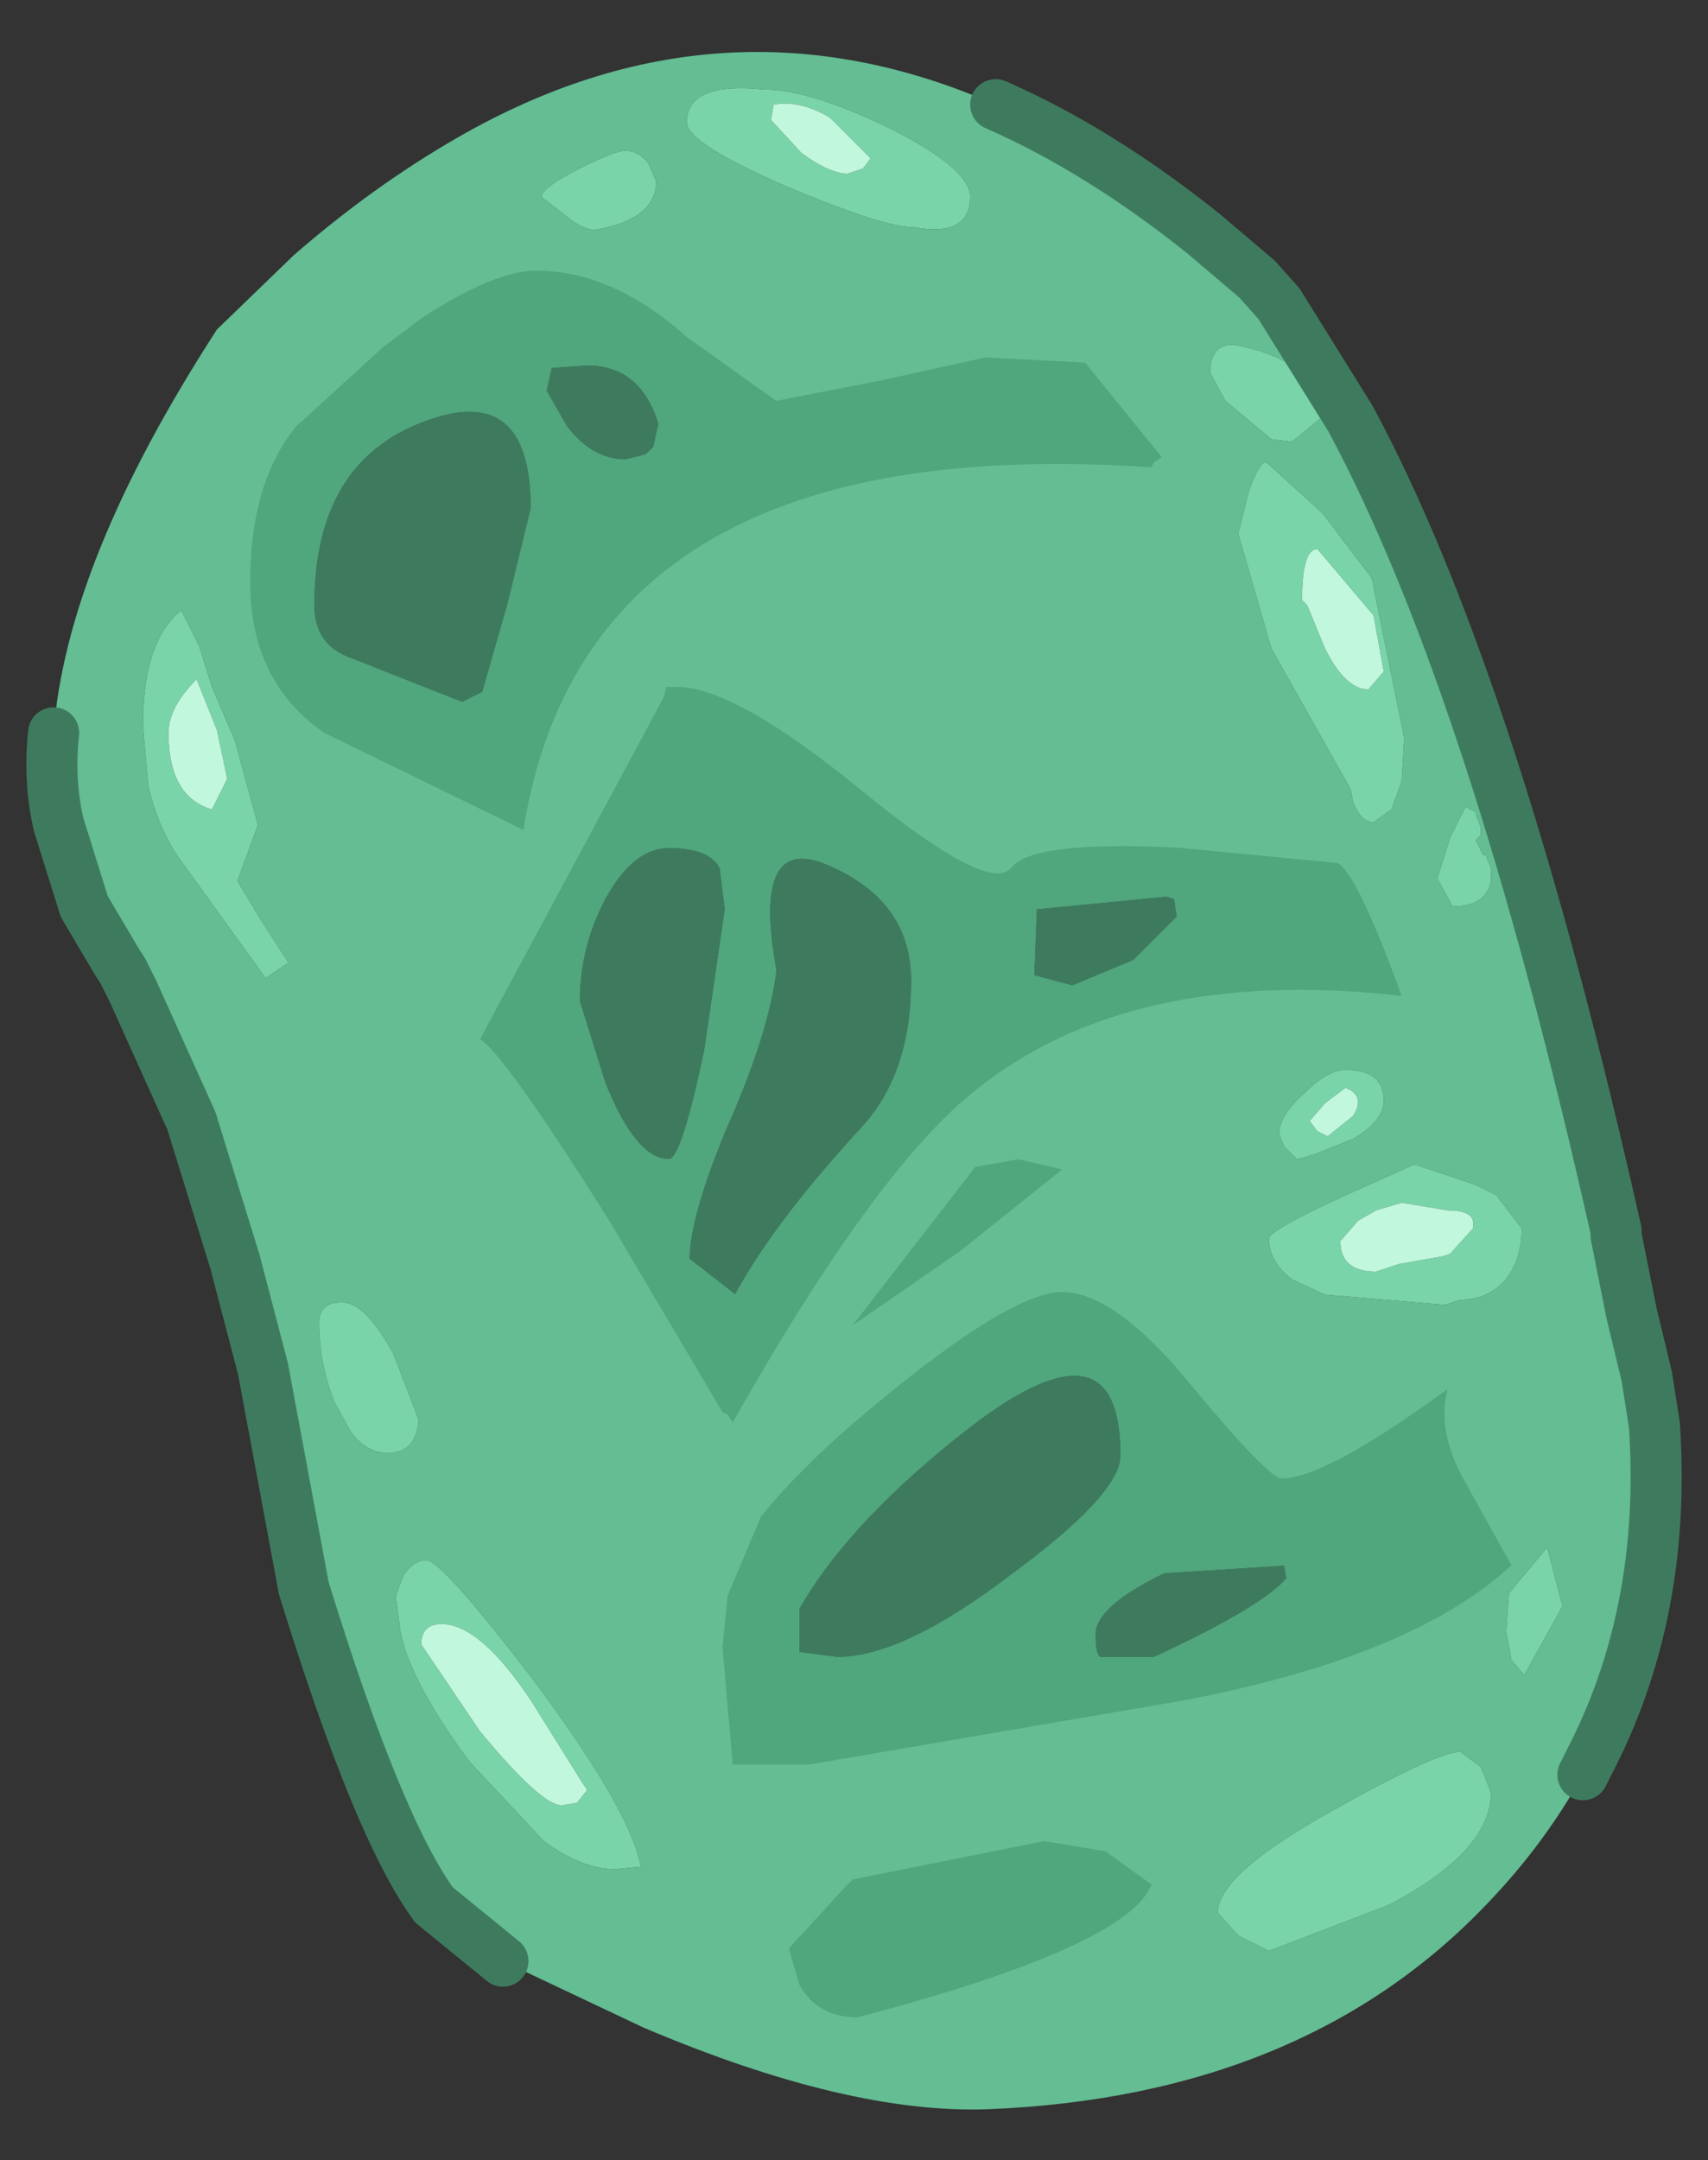 <?xml version="1.0" encoding="UTF-8" standalone="no"?>
<svg xmlns:xlink="http://www.w3.org/1999/xlink" height="42.3px" width="33.45px" xmlns="http://www.w3.org/2000/svg">
  <rect width="100%" height="100%" fill="#333333" stroke="none"/>
  <g transform="matrix(1.0, 0.0, 0.0, 1.0, 1, 1)">
    <path d="M18.5 1.05 Q20.55 1.95 22.6 3.6 L23.6 4.45 23.65 4.5 24.05 4.95 25.45 7.2 Q28.25 12.4 30.65 23.1 L30.65 23.2 30.95 24.7 31.25 25.95 31.4 26.9 Q31.65 30.6 30.1 33.55 L30.0 33.75 Q29.25 35.1 28.15 36.25 24.55 40.05 18.35 40.3 15.6 40.4 11.6 38.7 L8.85 37.4 7.5 36.3 Q6.4 34.8 4.95 30.1 L4.15 25.8 3.6 23.7 2.75 20.95 1.6 18.4 1.4 18.0 1.3 17.85 0.65 16.75 0.15 15.15 Q-0.05 14.3 0.05 13.35 0.3 10.0 3.25 5.45 L4.75 4.0 Q6.3 2.65 7.95 1.7 13.15 -1.3 18.5 1.05 M24.9 9.05 L23.8 8.05 Q23.65 8.05 23.45 8.65 L23.25 9.45 23.9 11.7 25.45 14.45 25.5 14.7 Q25.65 15.1 25.9 15.1 L26.25 14.85 26.45 14.3 26.5 13.45 25.9 10.5 25.9 10.45 25.85 10.3 24.9 9.05 M23.9 7.6 L24.3 7.65 24.85 7.2 Q24.85 6.05 23.15 5.75 22.7 5.75 22.7 6.3 L23.0 6.85 23.9 7.6 M24.55 20.4 Q24.05 20.85 24.05 21.2 L24.15 21.45 24.4 21.7 24.75 21.6 25.5 21.3 Q26.1 20.95 26.1 20.55 26.1 19.95 25.35 19.95 25.0 19.95 24.55 20.4 M27.9 14.95 L27.9 14.9 27.7 14.8 27.4 15.4 27.15 16.2 27.45 16.75 Q28.1 16.75 28.2 16.25 L28.2 16.0 28.1 15.75 28.05 15.75 27.9 15.45 28.0 15.35 28.0 15.2 27.9 14.95 M25.25 22.45 Q23.85 23.1 23.85 23.25 23.85 23.7 24.3 24.05 L24.95 24.35 27.3 24.55 27.6 24.45 Q28.1 24.45 28.45 24.1 28.8 23.7 28.8 23.05 L28.3 22.4 27.9 22.2 26.7 21.8 25.25 22.45 M18.0 2.85 Q18.0 2.3 16.4 1.5 14.85 0.75 13.95 0.75 12.45 0.6 12.45 1.4 12.45 1.8 14.4 2.65 16.3 3.45 16.9 3.45 18.0 3.65 18.0 2.85 M2.9 11.65 L2.55 10.95 Q1.8 11.55 1.8 13.2 L1.9 14.35 Q2.1 15.3 2.65 16.0 L4.2 18.15 4.65 17.85 4.1 17.0 3.65 16.25 3.85 15.7 4.05 15.15 3.6 13.5 3.15 12.45 2.9 11.65 M11.85 2.55 L11.7 2.2 Q11.5 1.95 11.25 1.95 11.05 1.95 10.35 2.3 9.65 2.65 9.6 2.85 L10.05 3.2 Q10.4 3.5 10.65 3.5 11.85 3.3 11.85 2.55 M22.85 36.45 L23.25 36.9 23.85 37.2 26.2 36.3 Q28.2 35.25 28.2 34.1 L28.0 33.6 27.6 33.3 Q27.15 33.3 25.1 34.45 22.85 35.7 22.85 36.45 M29.3 29.3 L28.55 30.2 28.5 30.95 28.6 31.5 28.85 31.8 29.6 30.45 29.3 29.3 M5.85 27.0 Q6.15 27.45 6.6 27.45 7.15 27.45 7.2 26.8 L6.7 25.5 Q6.15 24.5 5.7 24.5 5.25 24.5 5.25 24.9 5.25 25.7 5.55 26.45 L5.85 27.0 M11.05 35.6 L11.55 35.55 Q11.35 34.45 9.45 31.9 7.65 29.55 7.35 29.55 7.1 29.55 6.9 29.85 L6.75 30.25 6.85 31.0 6.95 31.35 Q7.3 32.3 8.2 33.5 L9.65 35.05 Q10.4 35.6 11.05 35.6" fill="#64bd93" fill-rule="evenodd" stroke="none"/>
    <path d="M23.9 7.6 L23.0 6.85 22.7 6.3 Q22.7 5.75 23.15 5.75 24.85 6.05 24.85 7.2 L24.3 7.65 23.9 7.6 M24.9 9.05 L25.85 10.3 25.9 10.45 25.9 10.5 26.5 13.45 26.45 14.3 26.25 14.85 25.9 15.1 Q25.65 15.1 25.5 14.7 L25.45 14.45 23.9 11.7 23.25 9.45 23.45 8.65 Q23.65 8.05 23.8 8.05 L24.9 9.05 M24.8 9.75 Q24.5 9.75 24.5 10.75 L24.6 10.85 24.95 11.7 Q25.35 12.5 25.8 12.5 L26.1 12.15 25.9 11.05 24.8 9.75 M27.9 14.95 L28.0 15.2 28.0 15.35 27.9 15.45 28.05 15.75 28.1 15.75 28.2 16.0 28.2 16.25 Q28.1 16.75 27.45 16.75 L27.15 16.2 27.4 15.4 27.7 14.8 27.9 14.9 27.9 14.95 M24.55 20.4 Q25.0 19.95 25.35 19.95 26.1 19.95 26.1 20.55 26.1 20.95 25.5 21.3 L24.75 21.6 24.4 21.7 24.15 21.45 24.05 21.2 Q24.05 20.85 24.55 20.4 M24.8 21.15 L25.0 21.25 25.5 20.85 Q25.75 20.45 25.35 20.3 L24.95 20.6 24.65 20.95 24.8 21.15 M25.25 22.45 L26.7 21.8 27.9 22.2 28.3 22.4 28.8 23.05 Q28.8 23.7 28.45 24.1 28.1 24.45 27.6 24.45 L27.3 24.55 24.95 24.35 24.3 24.05 Q23.85 23.7 23.85 23.25 23.85 23.1 25.25 22.45 M25.95 22.7 L25.6 22.9 25.25 23.3 Q25.25 23.9 25.95 23.9 L26.4 23.75 27.25 23.6 27.4 23.55 27.85 23.05 27.85 22.95 Q27.85 22.7 27.35 22.7 L26.45 22.55 25.95 22.7 M18.0 2.85 Q18.0 3.65 16.9 3.45 16.3 3.45 14.4 2.65 12.45 1.8 12.45 1.4 12.45 0.6 13.95 0.75 14.85 0.75 16.4 1.5 18.0 2.3 18.0 2.85 M15.9 2.3 L16.05 2.1 15.25 1.3 Q14.65 0.95 14.15 1.05 L14.1 1.35 14.7 2.0 Q15.25 2.4 15.6 2.4 L15.9 2.3 M11.85 2.55 Q11.85 3.3 10.65 3.5 10.4 3.5 10.05 3.2 L9.6 2.85 Q9.65 2.65 10.35 2.3 11.05 1.95 11.25 1.95 11.5 1.95 11.7 2.2 L11.85 2.55 M2.9 11.65 L3.15 12.45 3.6 13.5 4.05 15.15 3.85 15.7 3.65 16.25 4.1 17.0 4.65 17.85 4.2 18.15 2.65 16.0 Q2.1 15.3 1.9 14.35 L1.8 13.2 Q1.8 11.55 2.55 10.95 L2.9 11.65 M10.5 34.05 L10.4 33.9 9.4 32.3 Q8.4 30.8 7.65 30.8 7.25 30.8 7.25 31.2 L8.4 32.9 Q9.6 34.35 10.0 34.35 L10.3 34.3 10.5 34.05 M3.15 14.85 L3.45 14.25 3.25 13.3 2.85 12.3 Q2.3 12.85 2.3 13.35 2.3 14.6 3.15 14.85 M11.05 35.6 Q10.4 35.6 9.65 35.05 L8.2 33.5 Q7.3 32.3 6.95 31.35 L6.85 31.0 6.75 30.25 6.9 29.85 Q7.1 29.55 7.35 29.55 7.65 29.55 9.45 31.9 11.35 34.45 11.55 35.55 L11.05 35.6 M5.85 27.0 L5.55 26.45 Q5.25 25.7 5.25 24.9 5.25 24.5 5.7 24.5 6.15 24.5 6.7 25.5 L7.2 26.8 Q7.15 27.45 6.6 27.45 6.15 27.45 5.85 27.0 M29.3 29.3 L29.6 30.45 28.85 31.8 28.6 31.5 28.5 30.95 28.55 30.2 29.3 29.3 M22.85 36.45 Q22.85 35.7 25.1 34.45 27.15 33.3 27.6 33.3 L28.0 33.6 28.2 34.1 Q28.2 35.25 26.2 36.3 L23.85 37.2 23.25 36.9 22.85 36.45" fill="#79d4a9" fill-rule="evenodd" stroke="none"/>
    <path d="M24.8 9.75 L25.9 11.05 26.1 12.15 25.8 12.5 Q25.35 12.5 24.95 11.7 L24.6 10.85 24.5 10.75 Q24.5 9.75 24.8 9.75 M24.8 21.15 L24.65 20.95 24.95 20.6 25.35 20.3 Q25.75 20.45 25.5 20.85 L25.0 21.25 24.8 21.15 M25.95 22.7 L26.45 22.55 27.35 22.7 Q27.85 22.7 27.85 22.95 L27.85 23.05 27.4 23.55 27.25 23.6 26.4 23.75 25.95 23.9 Q25.25 23.9 25.25 23.3 L25.6 22.9 25.95 22.7 M15.9 2.3 L15.6 2.4 Q15.25 2.4 14.7 2.0 L14.1 1.35 14.15 1.05 Q14.65 0.95 15.25 1.3 L16.05 2.1 15.9 2.3 M3.15 14.85 Q2.3 14.6 2.3 13.35 2.3 12.85 2.85 12.3 L3.25 13.3 3.45 14.25 3.15 14.85 M10.5 34.05 L10.3 34.3 10.0 34.35 Q9.6 34.35 8.4 32.9 L7.25 31.2 Q7.25 30.8 7.65 30.8 8.4 30.8 9.4 32.3 L10.4 33.9 10.5 34.05" fill="#c1f7dd" fill-rule="evenodd" stroke="none"/>
    <path d="M30.0 33.75 L30.1 33.55 Q31.65 30.6 31.4 26.9 L31.25 25.95 30.95 24.7 30.65 23.2 30.65 23.1 Q28.25 12.4 25.45 7.2 L24.05 4.95 23.65 4.5 23.6 4.45 22.6 3.6 Q20.55 1.95 18.5 1.05 M0.05 13.35 Q-0.05 14.3 0.15 15.15 L0.65 16.75 1.3 17.85 1.4 18.0 1.6 18.4 2.75 20.95 3.6 23.7 4.15 25.8 4.95 30.1 Q6.4 34.8 7.5 36.3 L8.85 37.4" fill="none" stroke="#3e7b5e" stroke-linecap="round" stroke-linejoin="round" stroke-width="1"/>
    <path d="M22.05 16.95 L21.2 17.8 20.0 18.3 19.25 18.1 19.3 16.8 21.85 16.55 22.0 16.6 22.05 16.95 M11.8 7.75 L11.65 7.9 11.25 8.0 Q10.6 8.0 10.1 7.35 L9.7 6.65 9.8 6.2 10.5 6.15 Q11.55 6.15 11.9 7.3 L11.8 7.75 M5.15 10.85 Q5.15 8.05 7.3 7.25 9.4 6.45 9.4 8.95 L8.95 10.8 8.45 12.55 8.05 12.75 5.9 11.9 Q5.15 11.65 5.15 10.85 M16.85 18.2 Q16.85 20.0 15.9 21.05 14.15 22.95 13.4 24.35 L12.5 23.65 Q12.5 22.85 13.2 21.15 14.05 19.25 14.2 18.0 13.7 15.25 15.25 15.95 16.85 16.65 16.85 18.2 M12.1 15.6 Q12.9 15.6 13.1 16.0 L13.2 16.8 12.8 19.55 Q12.35 21.7 12.1 21.7 11.45 21.7 10.85 20.2 L10.35 18.6 Q10.35 17.55 10.85 16.6 11.4 15.6 12.1 15.6 M18.05 26.9 Q20.95 24.7 20.95 27.5 20.95 28.25 18.85 29.8 16.7 31.45 15.4 31.45 L14.65 31.35 14.65 30.5 Q15.65 28.75 18.05 26.9 M24.2 29.9 Q23.75 30.45 21.6 31.45 L20.6 31.45 Q20.45 31.5 20.45 31.0 20.45 30.45 21.8 29.8 L24.15 29.65 24.2 29.9" fill="#3e7b5e" fill-rule="evenodd" stroke="none"/>
    <path d="M22.05 16.95 L22.0 16.6 21.85 16.55 19.3 16.8 19.25 18.1 20.0 18.3 21.2 17.8 22.05 16.95 M20.25 6.1 L21.75 7.95 21.6 8.05 21.55 8.15 Q10.5 7.4 9.25 15.25 L5.35 13.35 Q3.9 12.35 3.9 10.4 3.9 8.45 4.8 7.35 L6.5 5.8 7.3 5.2 Q8.7 4.3 9.5 4.3 11.0 4.3 12.45 5.6 L14.2 6.85 16.25 6.45 18.3 6.0 20.25 6.1 M22.1 15.6 L25.2 15.9 Q25.6 16.15 26.45 18.5 21.15 17.9 18.1 20.35 16.15 21.9 13.35 26.85 L13.25 26.7 13.15 26.65 10.9 22.85 Q8.85 19.6 8.4 19.35 L12.0 12.65 12.05 12.45 12.25 12.45 Q13.4 12.45 15.9 14.5 18.35 16.5 18.8 16.0 19.2 15.45 22.1 15.6 M12.1 15.6 Q11.4 15.6 10.85 16.6 10.35 17.55 10.35 18.6 L10.85 20.2 Q11.45 21.7 12.1 21.7 12.35 21.7 12.8 19.55 L13.2 16.8 13.1 16.0 Q12.9 15.6 12.1 15.6 M16.85 18.2 Q16.85 16.65 15.25 15.95 13.7 15.25 14.2 18.0 14.05 19.25 13.2 21.15 12.5 22.85 12.5 23.65 L13.4 24.35 Q14.15 22.95 15.9 21.05 16.85 20.0 16.85 18.2 M5.15 10.85 Q5.15 11.65 5.9 11.9 L8.05 12.75 8.45 12.55 8.95 10.8 9.4 8.95 Q9.4 6.45 7.3 7.25 5.15 8.05 5.15 10.85 M11.8 7.75 L11.9 7.3 Q11.55 6.15 10.5 6.15 L9.8 6.2 9.7 6.65 10.1 7.35 Q10.6 8.0 11.25 8.0 L11.65 7.9 11.8 7.75 M18.1 21.85 L18.95 21.7 19.8 21.9 17.8 23.5 15.7 24.95 18.1 21.85 M13.9 28.7 Q14.75 27.65 16.15 26.5 18.8 24.3 19.8 24.3 20.85 24.3 22.35 26.15 23.85 27.95 24.1 27.95 24.95 27.95 27.35 26.2 27.15 26.95 27.6 27.85 L28.6 29.65 Q26.65 31.45 22.15 32.3 L14.85 33.55 13.35 33.55 13.15 31.25 13.25 30.25 13.9 28.7 M19.45 35.05 L20.65 35.25 21.55 35.9 Q21.1 37.1 15.8 38.5 15.0 38.5 14.65 37.85 L14.45 37.15 15.55 35.95 15.7 35.8 19.45 35.05 M24.2 29.9 L24.15 29.65 21.8 29.8 Q20.45 30.45 20.45 31.0 20.45 31.5 20.6 31.45 L21.6 31.45 Q23.75 30.45 24.2 29.9 M18.05 26.9 Q15.65 28.75 14.65 30.5 L14.65 31.35 15.4 31.45 Q16.7 31.45 18.85 29.8 20.95 28.25 20.95 27.5 20.95 24.7 18.05 26.9" fill="#50a67d" fill-rule="evenodd" stroke="none"/>
  </g>
</svg>